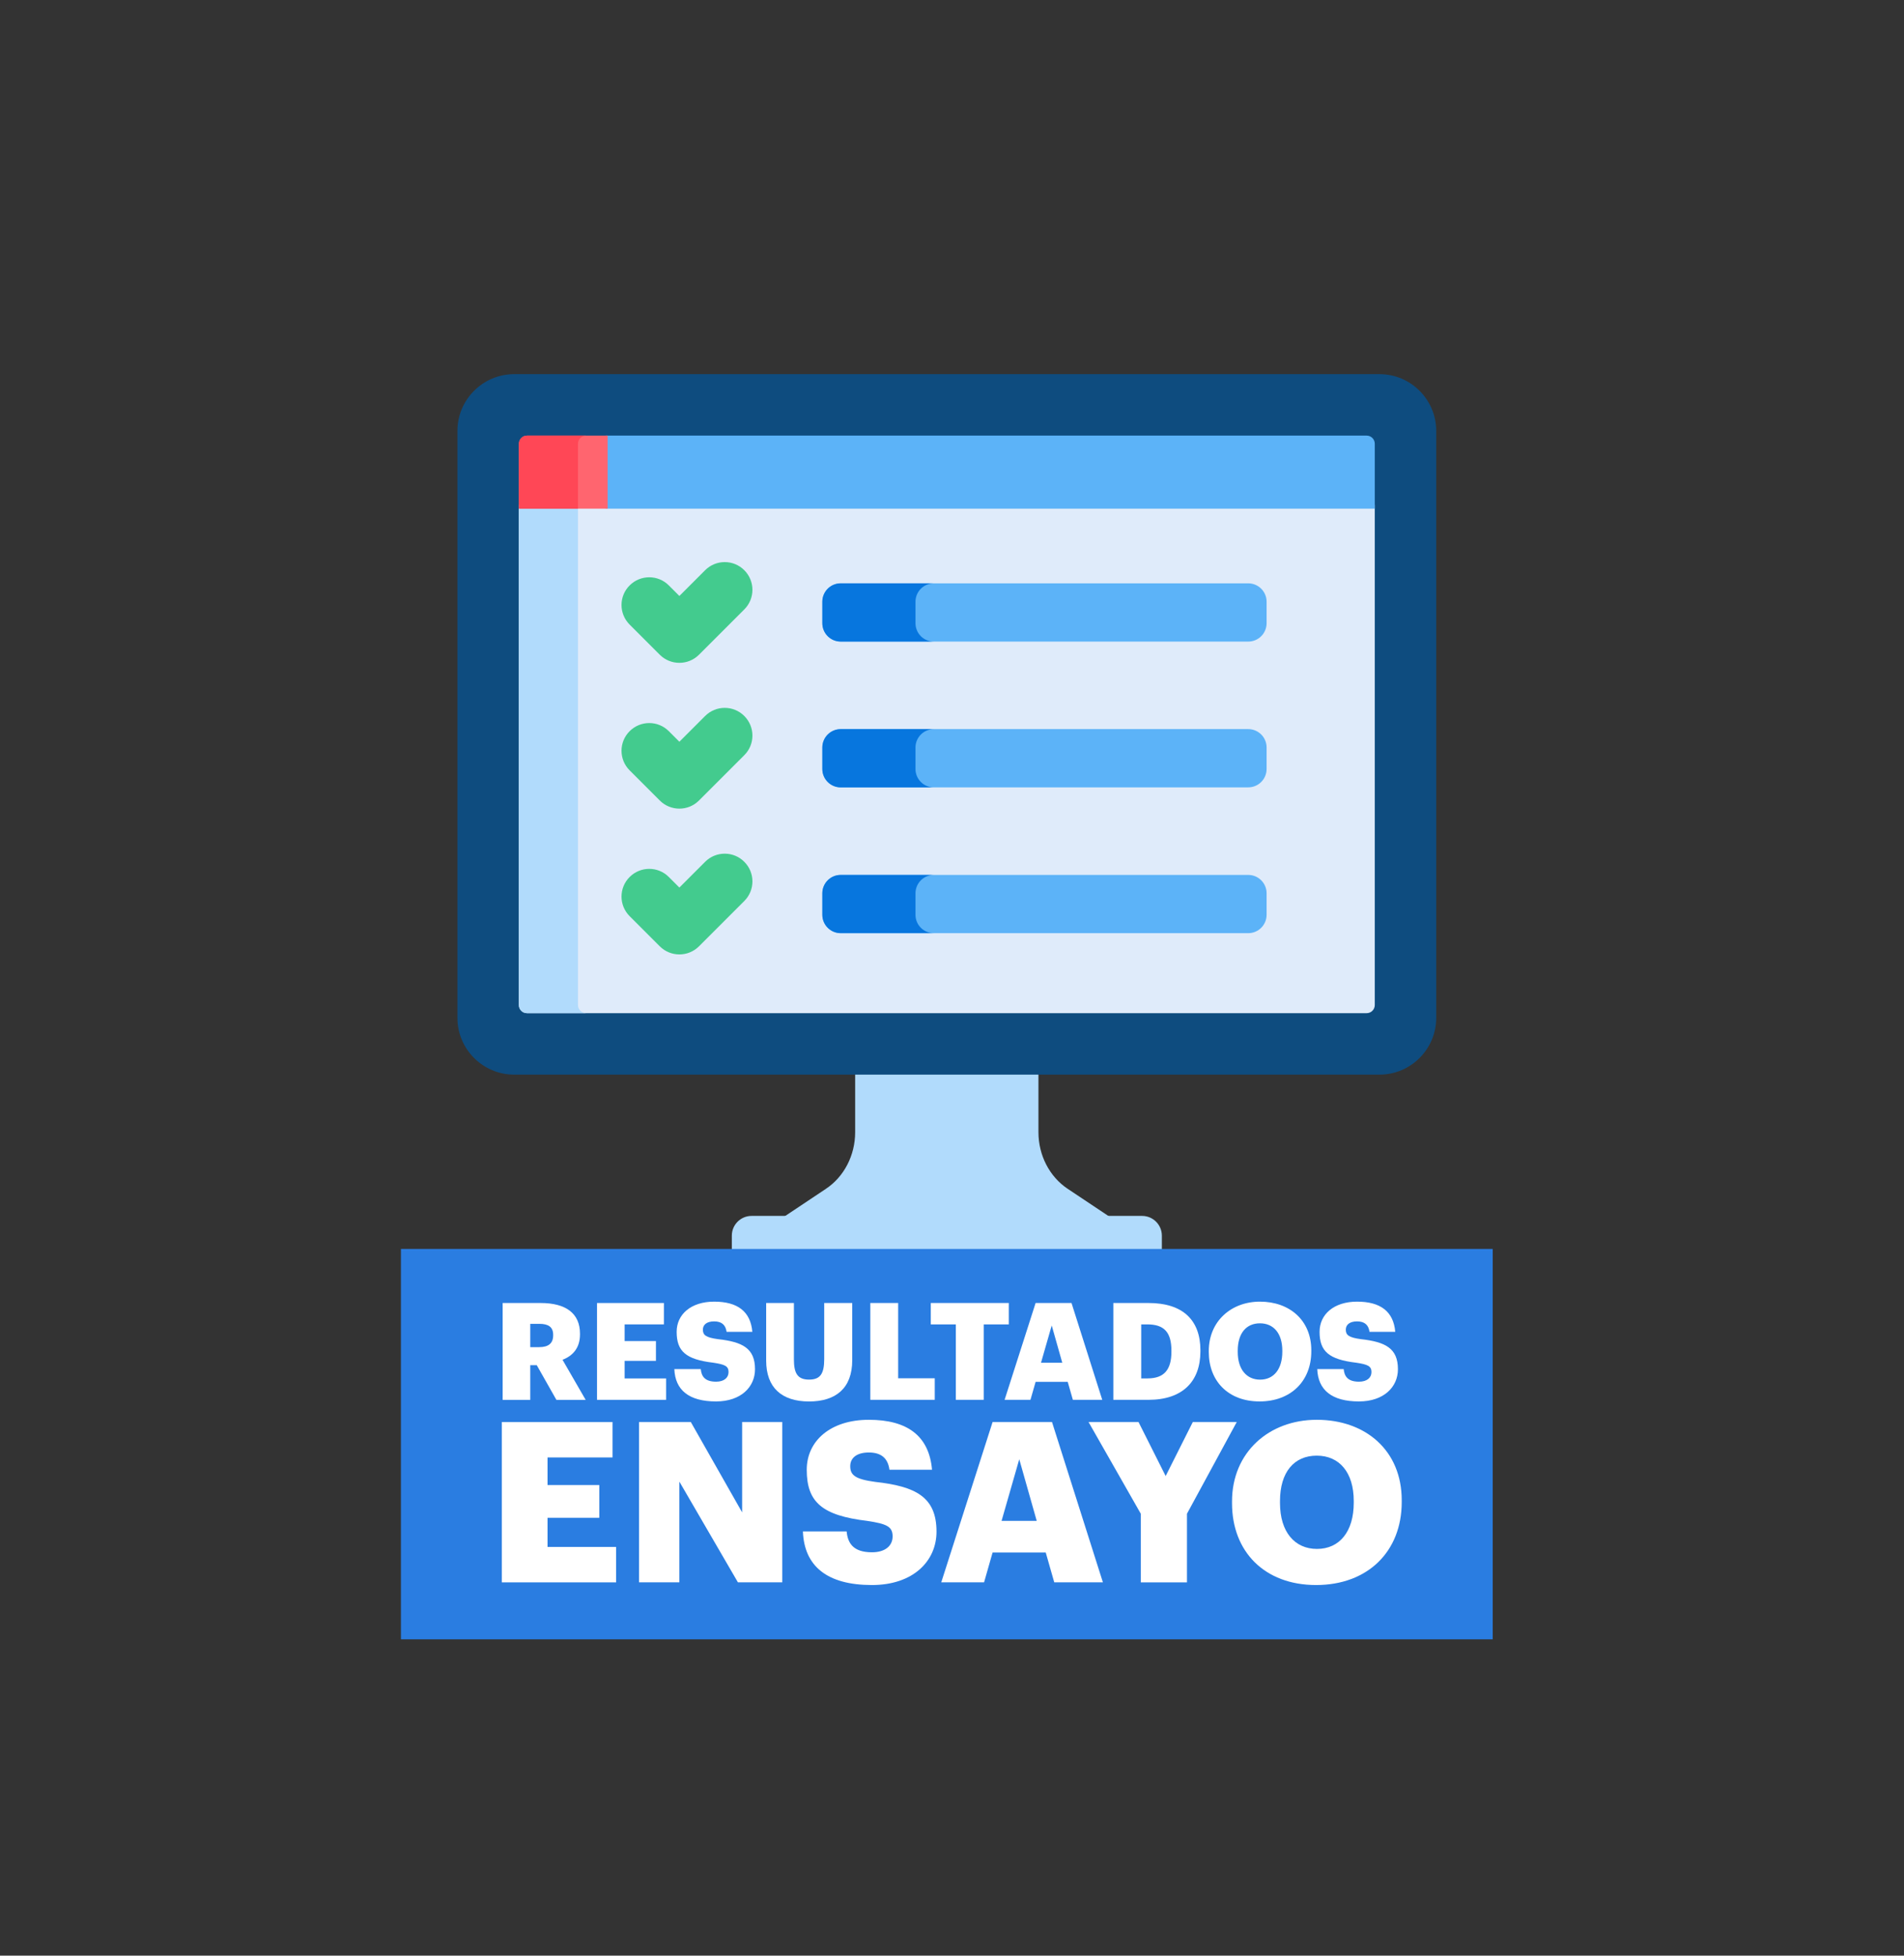 <?xml version="1.0" encoding="utf-8"?>
<!-- Generator: Adobe Illustrator 25.0.1, SVG Export Plug-In . SVG Version: 6.00 Build 0)  -->
<svg version="1.1" id="Capa_1" xmlns="http://www.w3.org/2000/svg" xmlns:xlink="http://www.w3.org/1999/xlink" x="0px" y="0px"
	 viewBox="0 0 476.27 489.14" style="enable-background:new 0 0 476.27 489.14;" xml:space="preserve">
<rect x="0" y="0" width="476.27" height="489.14" fill="#333333" stroke="none"/>
<style type="text/css">
	.st0{fill:#B1DBFC;}
	.st1{fill:#0E4C7F;}
	.st2{fill:#DFEBFA;}
	.st3{fill:#5CB3F8;}
	.st4{fill:#FF656F;}
	.st5{fill:#FF4756;}
	.st6{fill:#43CB8E;}
	.st7{fill:#0776DE;}
	.st8{fill:#2A7DE1;}
	.st9{fill:#FFFFFF;}
</style>
<g>
	<g>
		<path class="st0" d="M213.91,268.12v15.07c0,5.76-2.76,11.12-7.3,14.14l-10.96,7.31h82.37l-10.96-7.31
			c-4.54-3.03-7.3-8.38-7.3-14.14v-15.07C244.69,268.12,228.99,268.12,213.91,268.12L213.91,268.12z"/>
		<path class="st0" d="M285.7,304.12h-97.71c-2.72,0-4.93,2.21-4.93,4.93v5.52c0,2.72,2.21,4.93,4.93,4.93h97.71
			c2.72,0,4.93-2.21,4.93-4.93v-5.52C290.62,306.33,288.42,304.12,285.7,304.12z"/>
		<g>
			<g>
				<path class="st1" d="M345.06,93.58H128.62c-7.83,0-14.2,6.37-14.2,14.2v146.8c0,7.83,6.37,14.2,14.2,14.2h216.44
					c7.83,0,14.2-6.37,14.2-14.2v-146.8C359.26,99.95,352.89,93.58,345.06,93.58L345.06,93.58z"/>
			</g>
		</g>
		<g>
			<path class="st2" d="M129.79,126.23v0.99v124.15c0,1.13,0.91,2.04,2.04,2.04h210.02c1.13,0,2.04-0.91,2.04-2.04
				c0-3.31,0-89.06,0-125.13L129.79,126.23z"/>
		</g>
		<path class="st0" d="M144.57,251.36V127.22v-0.99h-14.78v0.99v124.15c0,1.13,0.91,2.04,2.04,2.04h14.78
			C145.49,253.41,144.57,252.49,144.57,251.36z"/>
		<path class="st3" d="M341.85,108.95H151.48v18.27h192.41c0-8.55,0-14.51,0-16.23C343.89,109.86,342.98,108.95,341.85,108.95z"/>
		<path class="st4" d="M151.98,108.95h-20.14c-1.13,0-2.04,0.91-2.04,2.04v16.23h22.19V108.95z"/>
		<path class="st5" d="M146.61,108.95h-14.78c-1.13,0-2.04,0.91-2.04,2.04v16.23h14.78v-16.23
			C144.57,109.86,145.49,108.95,146.61,108.95z"/>
		<g>
			<path class="st6" d="M165.04,163.76l-7.54-7.54c-2.71-2.71-2.71-7.1,0-9.8c2.71-2.71,7.1-2.71,9.8,0l2.64,2.64l6.44-6.44
				c2.71-2.71,7.1-2.71,9.8,0c2.71,2.71,2.71,7.1,0,9.8l-11.34,11.34C172.14,166.46,167.75,166.46,165.04,163.76L165.04,163.76z"/>
		</g>
		<g>
			<path class="st6" d="M165.04,200.22l-7.54-7.54c-2.71-2.71-2.71-7.1,0-9.8c2.71-2.71,7.1-2.71,9.8,0l2.64,2.64l6.44-6.44
				c2.71-2.71,7.1-2.71,9.8,0c2.71,2.71,2.71,7.1,0,9.8l-11.34,11.34C172.14,202.93,167.75,202.93,165.04,200.22L165.04,200.22z"/>
		</g>
		<g>
			<path class="st6" d="M165.04,236.69l-7.54-7.54c-2.71-2.71-2.71-7.1,0-9.8c2.71-2.71,7.1-2.71,9.8,0l2.64,2.64l6.44-6.44
				c2.71-2.71,7.1-2.71,9.8,0c2.71,2.71,2.71,7.1,0,9.8l-11.34,11.34C172.14,239.39,167.75,239.39,165.04,236.69z"/>
		</g>
		<g>
			<path class="st3" d="M312.23,145.9H210.3c-2.54,0-4.6,2.06-4.6,4.6v5.37c0,2.54,2.06,4.6,4.6,4.6h101.93c2.54,0,4.6-2.06,4.6-4.6
				v-5.37C316.83,147.96,314.77,145.9,312.23,145.9z"/>
			<path class="st3" d="M312.23,182.36H210.3c-2.54,0-4.6,2.06-4.6,4.6v5.37c0,2.54,2.06,4.6,4.6,4.6h101.93
				c2.54,0,4.6-2.06,4.6-4.6v-5.37C316.83,184.42,314.77,182.36,312.23,182.36z"/>
			<path class="st3" d="M312.23,218.83H210.3c-2.54,0-4.6,2.06-4.6,4.6v5.37c0,2.54,2.06,4.6,4.6,4.6h101.93
				c2.54,0,4.6-2.06,4.6-4.6v-5.37C316.83,220.89,314.77,218.83,312.23,218.83z"/>
		</g>
		<path class="st7" d="M229,155.87v-5.37c0-2.54,2.06-4.6,4.6-4.6H210.3c-2.54,0-4.6,2.06-4.6,4.6v5.37c0,2.54,2.06,4.6,4.6,4.6
			h23.31C231.06,160.48,229,158.42,229,155.87L229,155.87z"/>
		<path class="st7" d="M229,192.34v-5.37c0-2.54,2.06-4.6,4.6-4.6H210.3c-2.54,0-4.6,2.06-4.6,4.6v5.37c0,2.54,2.06,4.6,4.6,4.6
			h23.31C231.06,196.94,229,194.88,229,192.34L229,192.34z"/>
		<path class="st7" d="M229,228.8v-5.37c0-2.54,2.06-4.6,4.6-4.6H210.3c-2.54,0-4.6,2.06-4.6,4.6v5.37c0,2.54,2.06,4.6,4.6,4.6
			h23.31C231.06,233.41,229,231.35,229,228.8z"/>
	</g>
	<rect x="100.29" y="312.38" class="st8" width="273.1" height="97.64"/>
	<g>
		<path class="st9" d="M125.74,325.9h9.48c6.33,0,9.86,2.58,9.86,7.69v0.14c0,3.46-1.83,5.39-4.37,6.37l5.79,10.03h-7.32l-4.91-8.67
			h-1.63v8.67h-6.91V325.9z M134.88,336.94c2.34,0,3.49-0.98,3.49-2.95v-0.14c0-1.96-1.22-2.74-3.46-2.74h-2.27v5.83H134.88z"/>
		<path class="st9" d="M149.34,325.9h16.73v5.35h-9.82v4.17h7.83v4.95h-7.83v4.4h10.37v5.35h-17.28V325.9z"/>
		<path class="st9" d="M168.68,342.43h6.61c0.17,1.73,0.95,3.15,3.83,3.15c2,0,3.12-0.98,3.12-2.41c0-1.49-0.92-1.9-3.83-2.34
			c-6.84-0.81-9.15-2.85-9.15-7.72c0-4.37,3.59-7.55,9.38-7.55c5.83,0,9.11,2.44,9.55,7.55h-6.44c-0.24-1.73-1.22-2.61-3.12-2.61
			c-1.86,0-2.81,0.85-2.81,2.07c0,1.35,0.75,1.96,3.76,2.37c6.13,0.68,9.28,2.27,9.28,7.52c0,4.44-3.52,8.06-9.76,8.06
			C172.34,350.52,168.89,347.68,168.68,342.43z"/>
		<path class="st9" d="M191.65,340.29v-14.4h6.94v14.09c0,3.42,0.85,5.08,3.79,5.08c2.88,0,3.79-1.56,3.79-5.18V325.9h7.01v14.3
			c0,7.05-4.13,10.33-10.81,10.33C195.54,350.52,191.65,347.07,191.65,340.29z"/>
		<path class="st9" d="M217.69,325.9h6.98v18.83h9.15v5.39h-16.12V325.9z"/>
		<path class="st9" d="M239.1,331.25h-6.27v-5.35h19.51v5.35h-6.27v18.87h-6.98V331.25z"/>
		<path class="st9" d="M259.05,325.9h8.98l7.69,24.22h-7.35l-1.29-4.5h-8.03l-1.29,4.5h-6.47L259.05,325.9z M260.4,340.84h5.32
			l-2.64-9.32L260.4,340.84z"/>
		<path class="st9" d="M278.49,325.9h8.81c8.6,0,12.97,4.3,12.97,11.82v0.27c0,7.55-4.47,12.13-13.01,12.13h-8.77V325.9z
			 M287.06,344.76c4.13,0,5.96-2.17,5.96-6.67v-0.27c0-4.61-1.83-6.57-6.03-6.57h-1.52v13.52H287.06z"/>
		<path class="st9" d="M302.37,338.16v-0.27c0-7.38,5.56-12.33,12.8-12.33c7.38,0,12.84,4.64,12.84,12.16v0.27
			c0,7.45-5.12,12.53-12.94,12.53S302.37,345.44,302.37,338.16z M320.76,338.09v-0.27c0-4.3-2.17-6.84-5.59-6.84
			c-3.42,0-5.56,2.47-5.56,6.88v0.27c0,4.4,2.24,6.94,5.59,6.94C318.63,345.07,320.76,342.43,320.76,338.09z"/>
		<path class="st9" d="M329.5,342.43h6.61c0.17,1.73,0.95,3.15,3.83,3.15c2,0,3.12-0.98,3.12-2.41c0-1.49-0.92-1.9-3.83-2.34
			c-6.84-0.81-9.15-2.85-9.15-7.72c0-4.37,3.59-7.55,9.38-7.55c5.83,0,9.11,2.44,9.55,7.55h-6.44c-0.24-1.73-1.22-2.61-3.12-2.61
			c-1.86,0-2.81,0.85-2.81,2.07c0,1.35,0.75,1.96,3.76,2.37c6.13,0.68,9.28,2.27,9.28,7.52c0,4.44-3.52,8.06-9.76,8.06
			C333.16,350.52,329.7,347.68,329.5,342.43z"/>
		<path class="st9" d="M125.52,355.67h27.7v8.86h-16.26v6.9h12.95v8.19h-12.95v7.29h17.16v8.86h-28.6V355.67z"/>
		<path class="st9" d="M159.85,355.67h12.95l12.84,22.6v-22.6h10.04v40.09h-11.1l-14.64-25.18v25.18h-10.09V355.67z"/>
		<path class="st9" d="M200.84,383.04h10.94c0.28,2.86,1.57,5.21,6.34,5.21c3.31,0,5.16-1.63,5.16-3.98c0-2.47-1.51-3.14-6.34-3.87
			c-11.33-1.35-15.14-4.71-15.14-12.79c0-7.23,5.94-12.5,15.53-12.5c9.65,0,15.08,4.04,15.81,12.5h-10.65
			c-0.39-2.86-2.02-4.32-5.16-4.32c-3.08,0-4.65,1.4-4.65,3.42c0,2.24,1.23,3.25,6.22,3.93c10.15,1.12,15.36,3.76,15.36,12.45
			c0,7.35-5.83,13.35-16.15,13.35C206.9,396.44,201.18,391.73,200.84,383.04z"/>
		<path class="st9" d="M248.29,355.67h14.86l12.73,40.09h-12.17l-2.13-7.46h-13.29l-2.13,7.46h-10.71L248.29,355.67z M250.53,380.4
			h8.8l-4.37-15.42L250.53,380.4z"/>
		<path class="st9" d="M285.36,378.61l-13.07-22.94h12.5l6.79,13.51l6.79-13.51h10.99l-12.45,22.94v17.16h-11.55V378.61z"/>
		<path class="st9" d="M308.18,375.97v-0.45c0-12.22,9.2-20.41,21.2-20.41c12.22,0,21.25,7.68,21.25,20.13v0.45
			c0,12.34-8.47,20.75-21.42,20.75C316.26,396.44,308.18,388.03,308.18,375.97z M338.63,375.86v-0.45c0-7.12-3.59-11.33-9.25-11.33
			c-5.66,0-9.2,4.09-9.2,11.38v0.45c0,7.29,3.7,11.5,9.25,11.5C335.1,387.41,338.63,383.04,338.63,375.86z"/>
	</g>
</g>
</svg>
